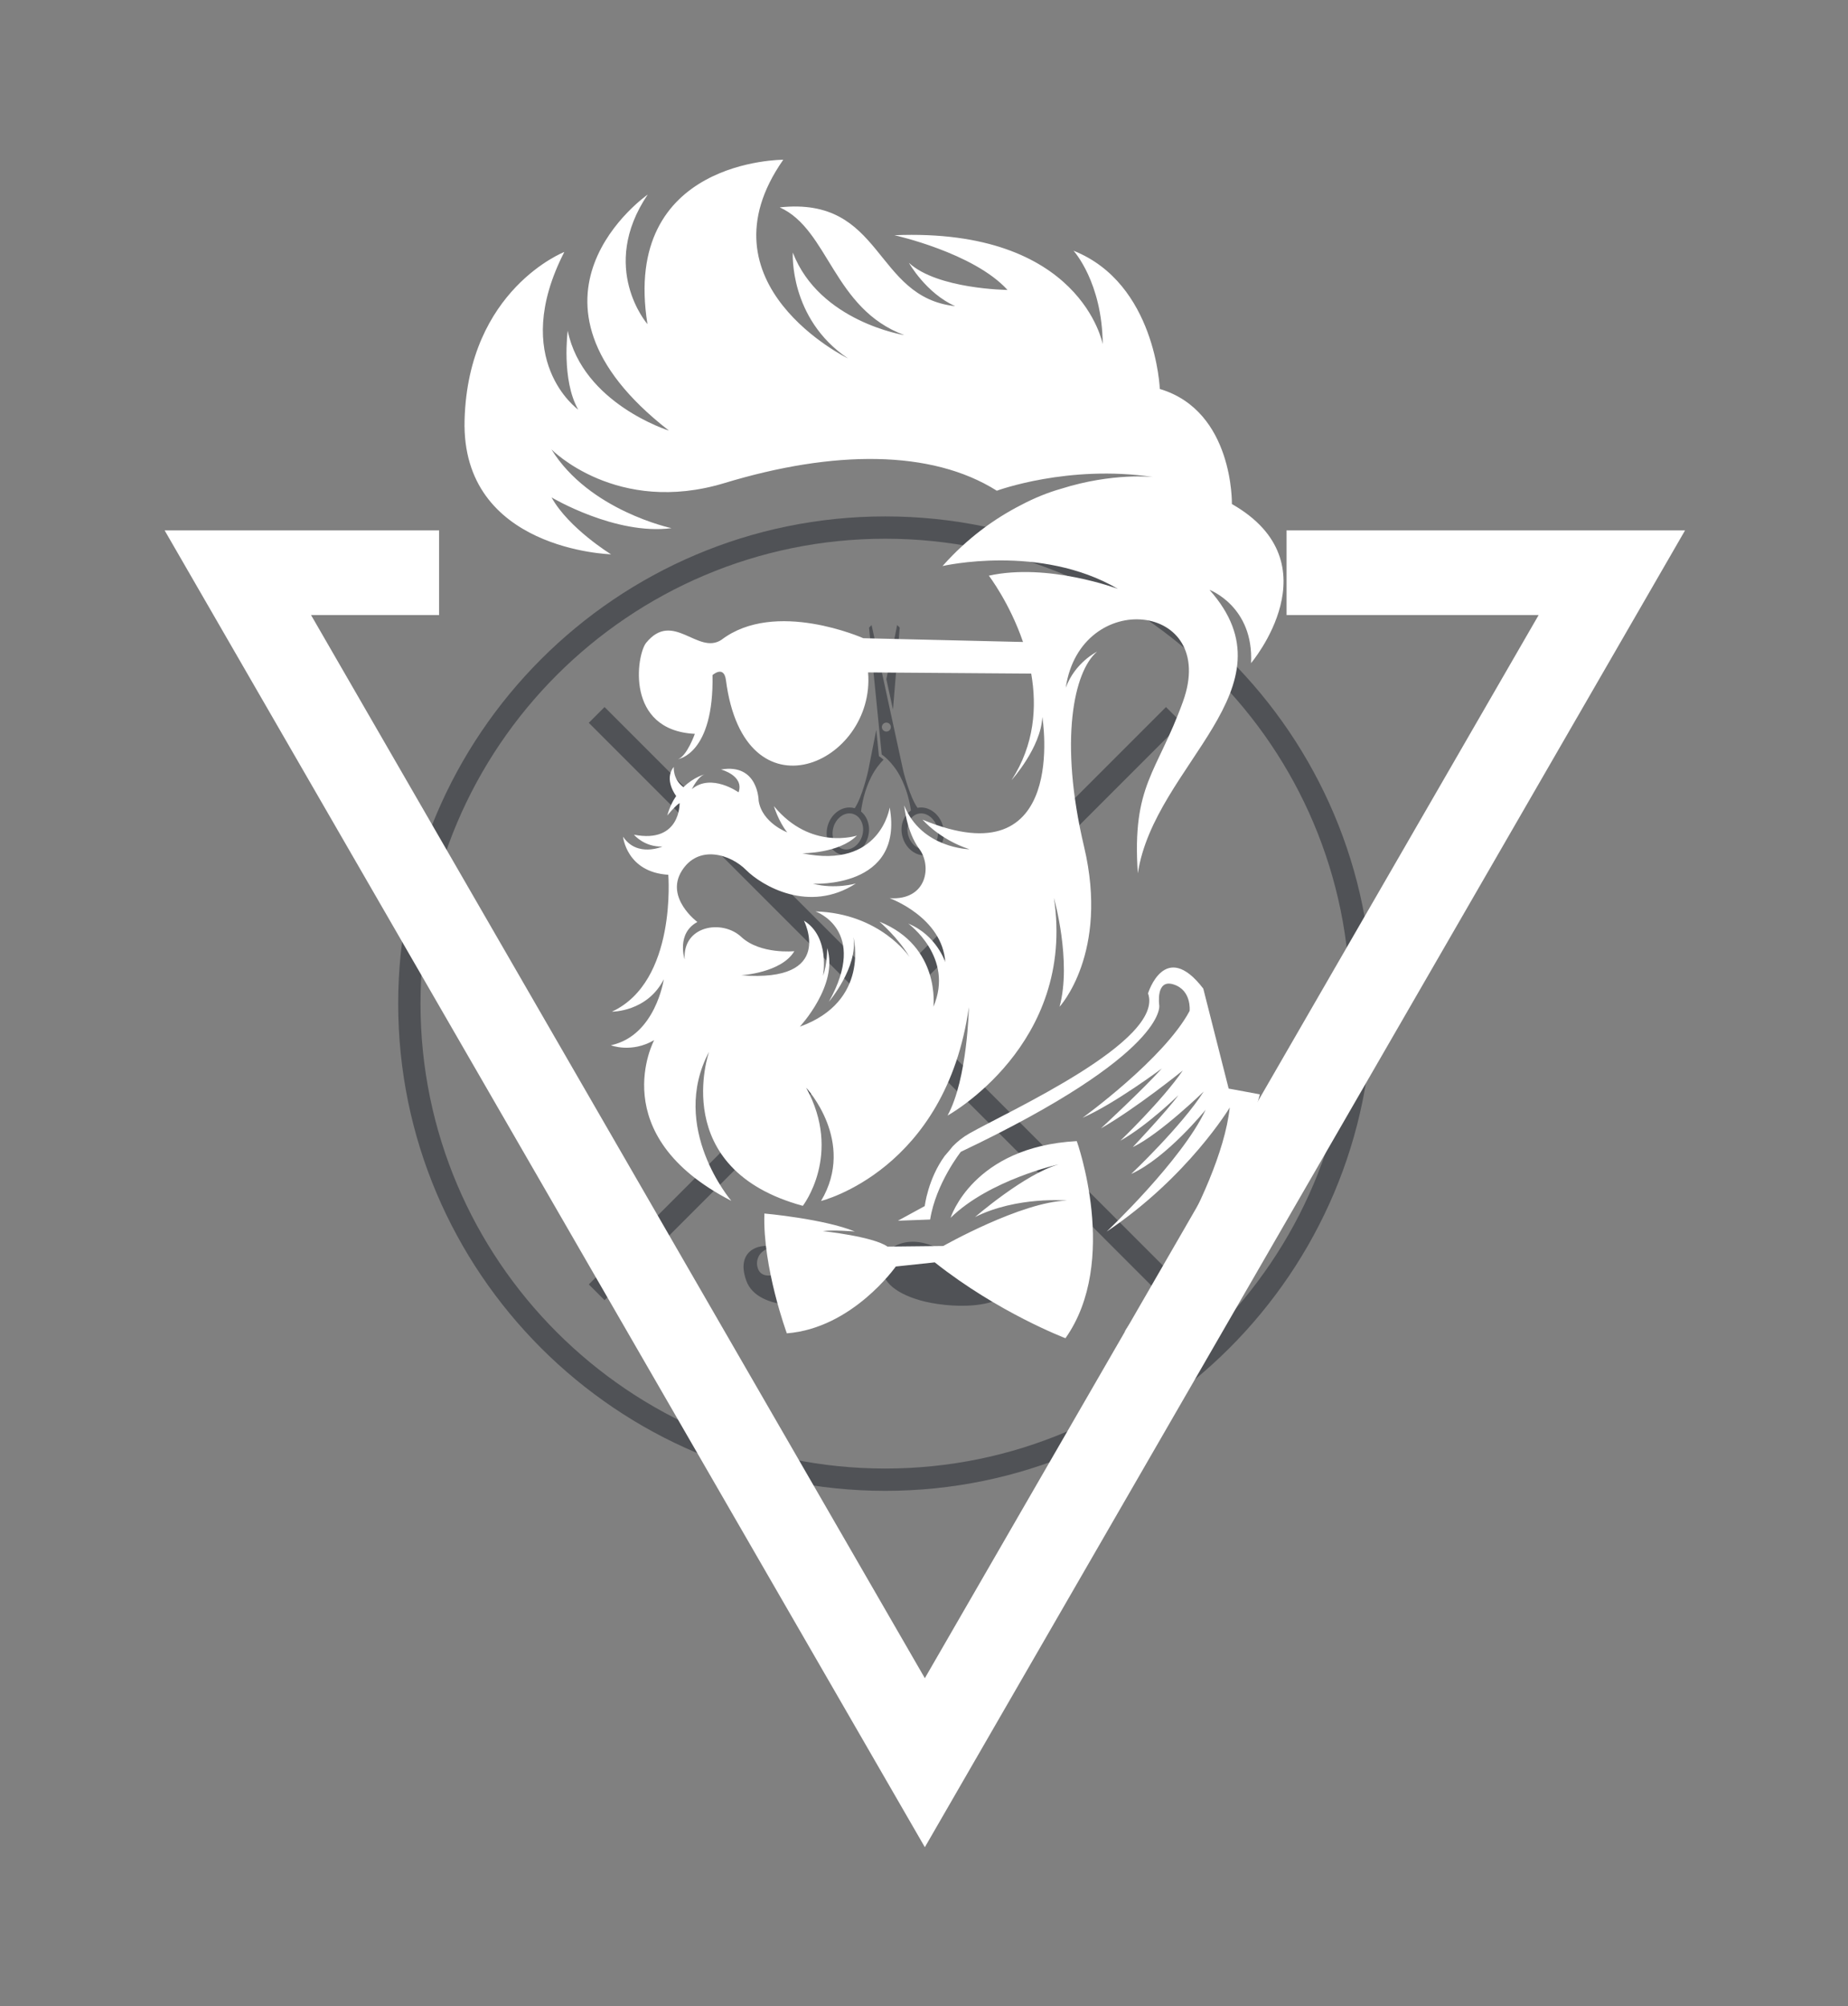 <svg xmlns="http://www.w3.org/2000/svg" xmlns:xlink="http://www.w3.org/1999/xlink" width="1161" zoomAndPan="magnify" viewBox="0 0 870.75 945" height="1260" preserveAspectRatio="xMidYMid meet" version="1.0"><rect x="0" y="0" width="870.75" height="945" fill="#808080" stroke="none"/><defs><clipPath id="fafc7f1445"><path d="M 187.629 243.266 L 646.629 243.266 L 646.629 702.266 L 187.629 702.266 Z M 187.629 243.266 " clip-rule="nonzero"/></clipPath><clipPath id="8909f4be30"><path d="M 218 75.195 L 605 75.195 L 605 569 L 218 569 Z M 218 75.195 " clip-rule="nonzero"/></clipPath><clipPath id="eb88e0cd77"><path d="M 77 249 L 794 249 L 794 870.195 L 77 870.195 Z M 77 249 " clip-rule="nonzero"/></clipPath></defs><g clip-path="url(#fafc7f1445)"><path fill="#505256" d="M 417.125 253.77 C 296.375 253.77 198.133 352.012 198.133 472.766 C 198.133 593.52 296.375 691.762 417.125 691.762 C 537.883 691.762 636.125 593.52 636.125 472.766 C 636.125 352.012 537.883 253.77 417.125 253.77 Z M 417.125 702.27 C 290.578 702.27 187.621 599.312 187.621 472.766 C 187.621 346.215 290.578 243.262 417.125 243.262 C 543.676 243.262 646.633 346.215 646.633 472.766 C 646.633 599.312 543.676 702.27 417.125 702.27 " fill-opacity="1" fill-rule="nonzero"/></g><path fill="#505256" d="M 415.543 594.441 C 416.285 588.406 427.973 579.195 445.055 589.766 C 455.508 596.367 471.957 606.727 474.211 596.645 C 475.172 592.348 472.012 587.293 465.406 587.844 C 471.184 585.09 484.973 587.789 479.438 603.242 C 474.012 618.379 445.422 615.906 433.781 612.594 C 420.852 608.922 414.52 602.777 415.543 594.441 " fill-opacity="1" fill-rule="nonzero"/><path fill="#505256" d="M 415.523 594.441 C 414.781 588.406 403.094 579.195 386.008 589.766 C 375.559 596.367 359.109 606.727 356.855 596.645 C 355.895 592.348 359.055 587.293 365.656 587.844 C 359.879 585.09 346.09 587.789 351.629 603.242 C 357.051 618.379 385.641 615.906 397.285 612.594 C 410.211 608.922 416.543 602.777 415.523 594.441 " fill-opacity="1" fill-rule="nonzero"/><path fill="#505256" d="M 405.949 387.109 C 406.816 389.07 406.934 391.387 406.273 393.637 C 405.613 395.887 404.262 397.777 402.473 398.961 C 400.754 400.098 398.836 400.434 397.066 399.914 C 393.324 398.82 391.371 394.215 392.707 389.66 C 393.852 385.77 397.027 383.148 400.258 383.148 C 400.262 383.148 400.262 383.148 400.266 383.148 C 400.816 383.148 401.371 383.223 401.914 383.387 C 403.297 383.793 404.477 384.688 405.32 385.961 C 405.559 386.316 405.77 386.699 405.949 387.109 Z M 414.137 356.203 L 412.898 343.82 L 409 363.422 C 409 363.422 406.297 375.395 402.723 380.723 C 402.715 380.719 402.711 380.711 402.703 380.711 C 401.898 380.477 401.086 380.363 400.281 380.363 C 395.828 380.363 391.527 383.77 390.031 388.875 C 388.262 394.906 391.066 401.059 396.281 402.586 C 397.086 402.82 397.906 402.938 398.734 402.938 C 400.535 402.938 402.352 402.383 404.008 401.285 C 406.348 399.742 408.105 397.305 408.945 394.422 C 409.793 391.539 409.633 388.547 408.5 385.977 C 407.836 384.477 406.879 383.223 405.707 382.285 C 406.172 378.422 407.387 372.074 410.539 365.887 C 412.406 362.219 414.609 359.566 416.301 357.852 C 415.34 357 414.707 356.578 414.691 356.57 L 414.137 356.203 " fill-opacity="1" fill-rule="nonzero"/><path fill="#505256" d="M 423.934 295.621 L 422.719 294.43 L 417.645 319.941 L 420.758 334.27 L 423.934 295.621 " fill-opacity="1" fill-rule="nonzero"/><path fill="#505256" d="M 437.195 399.914 C 435.43 400.434 433.504 400.098 431.789 398.961 C 429.996 397.777 428.648 395.887 427.988 393.637 C 427.328 391.387 427.441 389.07 428.312 387.109 C 428.641 386.371 429.066 385.711 429.57 385.156 C 430.324 384.309 431.277 383.695 432.348 383.387 C 432.895 383.223 433.449 383.148 434.004 383.148 L 434.07 383.148 C 437.273 383.184 440.422 385.797 441.555 389.66 C 442.891 394.215 440.934 398.82 437.195 399.914 Z M 417.645 344.609 C 416.477 344.609 415.531 343.664 415.531 342.496 C 415.531 341.332 416.477 340.383 417.645 340.383 C 418.812 340.383 419.762 341.332 419.762 342.496 C 419.762 343.664 418.812 344.609 417.645 344.609 Z M 444.23 388.875 C 442.539 383.137 437.316 379.539 432.32 380.527 C 428.59 375.359 425.609 363.164 425.609 363.164 L 410.68 294.43 L 409.484 295.648 L 415.453 355.402 C 415.453 355.402 420.383 358.637 424.121 365.656 C 427.336 371.703 428.672 377.934 429.215 381.805 C 427.742 382.773 426.551 384.199 425.766 385.977 C 424.625 388.547 424.469 391.539 425.316 394.422 C 426.16 397.305 427.91 399.742 430.254 401.285 C 431.91 402.383 433.723 402.938 435.531 402.938 C 436.355 402.938 437.176 402.82 437.98 402.586 C 442.141 401.367 444.758 397.215 444.758 392.527 C 444.758 391.332 444.586 390.102 444.23 388.875 " fill-opacity="1" fill-rule="nonzero"/><path fill="#505256" d="M 284.859 612.465 L 277.43 605.035 L 549.398 333.062 L 556.832 340.492 L 284.859 612.465 " fill-opacity="1" fill-rule="nonzero"/><path fill="#505256" d="M 549.398 612.465 L 277.43 340.492 L 284.859 333.062 L 556.832 605.035 L 549.398 612.465 " fill-opacity="1" fill-rule="nonzero"/><g clip-path="url(#8909f4be30)"><path fill="#ffffff" d="M 536.125 411.371 C 543.926 360.117 611.219 324.273 569.887 277.848 C 569.887 277.848 590.789 285.625 589.484 312.363 C 589.484 312.363 629.312 265.312 580.449 237.426 C 580.449 237.426 581.348 193.629 546.488 183.227 C 546.488 183.227 544.621 133.52 505.828 118.105 C 505.828 118.105 519.359 132.844 519.586 162.168 C 519.586 162.168 509.516 107.184 421.434 110.801 C 421.434 110.801 458.742 119.027 474.723 136.574 C 474.723 136.574 441.727 136.238 428.266 123.812 C 428.266 123.812 436.312 138.125 450.066 144.215 C 411.453 140.035 416.465 92.441 367.379 97.68 C 390.484 107.992 392.551 145.543 426.129 157.855 C 426.129 157.855 386.145 151.586 373.559 118.98 C 373.559 118.98 371.672 150.035 399.562 168.844 C 399.562 168.844 327.977 133.926 369.062 75.254 C 369.062 75.254 292.645 74.914 305.074 152.688 C 305.074 152.688 281.926 126.172 305.188 91.656 C 305.188 91.656 234.996 140.484 315.188 202.844 C 315.188 202.844 274.621 190.191 267.496 155.789 C 267.496 155.789 264.438 178.867 272.438 192.953 C 272.438 192.953 239.805 169.652 265.898 118.688 C 265.898 118.688 220.633 136.352 218.902 197.785 C 217.195 259.266 287.902 261.109 287.902 261.109 C 287.902 261.109 267.945 248.863 259.875 234.301 C 259.875 234.301 289.969 252.254 316.402 248.793 C 316.402 248.793 277.633 240.57 259.832 211.695 C 259.832 211.695 290.512 242.996 341.484 227.516 C 392.461 212.055 438.785 211.652 469.688 231.156 C 469.688 231.156 503.199 218.73 543.387 224.707 C 543.387 224.707 524.348 222.527 499.965 230.234 C 493.961 231.941 487.512 234.48 480.793 238.055 C 468.52 244.367 455.82 253.469 444.109 266.637 C 444.109 266.637 490.074 255.984 526.754 277.398 C 526.754 277.398 493.871 265.02 465.934 271.176 C 465.934 271.176 475.758 284.008 482.027 302.41 L 406.777 300.637 C 406.777 300.637 365.242 282.117 339.957 301.375 C 328.832 308.746 317.098 287.289 304.445 302.816 C 299.926 308.41 294.441 344.004 327.395 345.688 C 327.395 345.688 323.707 356.137 319.527 357.574 C 319.527 357.574 336.43 355.215 335.73 318.004 C 335.73 318.004 341.102 313.172 342.047 320.363 C 350.723 387.508 412.598 359.711 409.027 316.746 L 485.895 317.309 C 488.613 332.969 487.445 350.746 476.633 367.484 C 476.633 367.484 490.477 352.184 491.129 337.734 C 491.129 337.734 503.895 414.832 434.691 386.113 C 434.691 386.113 442.648 395.438 456.809 400.047 C 456.809 400.047 434.242 399.688 426.039 379.395 C 426.039 379.395 427.141 391.867 433.141 399.867 C 439.145 407.867 436.895 424.246 419.184 423.102 C 419.184 423.102 444.02 432.023 445.414 453.301 C 445.414 453.301 441.348 440.539 427.973 435.078 C 427.973 435.078 449.84 450.941 439.797 474.246 C 439.797 474.246 443.348 445.82 414.398 434.156 C 414.398 434.156 423.254 441.75 428.578 450.828 C 428.578 450.828 414.891 430.246 384.234 429.324 C 384.234 429.324 409.496 438.066 390.551 471.887 C 390.551 471.887 404.395 455.617 402.102 441.391 C 402.102 441.391 410.148 471.66 376.863 483.613 C 376.863 483.613 395.27 463.887 389.742 446.582 C 389.742 446.582 389.852 454.223 387.785 459.684 C 387.785 459.684 391.27 441.348 378.797 433.684 C 378.797 433.684 393.965 462.965 349.219 459.414 C 349.219 459.414 368.188 458.312 374.277 448.066 C 374.277 448.066 358.254 449.684 349.285 441.348 C 340.34 432.941 321.551 435.934 322.605 451.93 C 322.605 451.93 318.539 439.73 328.586 434.312 C 328.586 434.312 313.324 422.988 321.211 410.27 C 329.102 397.617 344.25 402.449 351.555 409.82 C 358.902 417.191 381.246 430.473 403.293 416.156 C 403.293 416.156 393.605 419.035 383.02 416.27 C 383.02 416.27 426.039 418.785 419.207 380.363 C 419.207 380.363 414.891 409.641 377.984 401.934 C 377.984 401.934 395.293 402.113 403.766 393.598 C 403.766 393.598 382.055 400.855 364.656 379.73 C 364.656 379.73 366.75 386.855 370.93 392.09 C 370.93 392.09 359.062 387.621 357.465 377.191 C 357.465 377.191 357.332 359.484 339.73 362.477 C 339.73 362.477 350.77 365.352 348.004 373.238 C 348.004 373.238 335.125 364.023 326 371.734 C 326 371.734 328.945 365.465 332.246 364.723 C 332.246 364.723 327.055 365.867 322.043 370.812 C 316.918 367.082 317.48 361.262 317.48 361.262 C 312.605 367.262 318.605 374.969 318.605 374.969 C 316.941 377.371 315.457 380.43 314.402 384.16 C 314.402 384.16 318.199 379.508 320.223 378.293 C 320.223 378.293 320.785 397.461 298.715 393.191 C 298.715 393.191 303.5 399.059 312.109 398.766 C 312.109 398.766 300.176 404.066 293.566 394.113 C 293.566 394.113 295.207 410.855 314.895 412.066 C 314.895 412.066 319.008 462.402 288.309 476.559 C 288.309 476.559 304.961 476.715 312.762 461.301 C 312.762 461.301 308.895 487.883 287.836 492.379 C 287.836 492.379 297.523 496.223 308.242 489.953 C 308.242 489.953 284.172 534.645 344.586 565.656 C 344.586 565.656 315.098 531.207 334.113 495.414 C 334.113 495.414 314.582 550.691 378.277 568.016 C 378.277 568.016 397.09 543.793 379.852 512.379 C 379.852 512.379 403.543 537.746 386.863 565.723 C 386.863 565.723 445.617 551.344 456.516 474.426 C 456.516 474.426 455.957 508.129 446.469 525.5 C 446.469 525.5 507.02 492.199 496.59 422.945 C 496.59 422.945 505.086 452.852 499.242 474.246 C 499.242 474.246 522.688 448.988 510.797 398.832 C 498.906 348.723 506.031 316.164 516.91 306.973 C 516.91 306.973 506.527 312.027 502.164 323.98 C 509.09 276.816 574.402 283.445 557.391 330.5 C 545.141 364.383 533.293 369.598 536.125 411.371 " fill-opacity="1" fill-rule="evenodd"/></g><path fill="#ffffff" d="M 546.219 473.547 C 546.219 473.547 550.465 496.109 452.719 542.578 C 452.719 542.578 440.984 557.43 438.266 574.465 L 423.094 575.027 L 435.727 568.129 C 435.727 568.129 437.211 555.363 445.145 544.488 C 446.402 543.051 447.641 541.613 448.852 540.062 C 451.078 537.746 453.664 535.68 456.695 533.949 C 474.879 523.613 548.871 490.289 540.938 467.93 C 540.938 467.93 548.848 442.09 566.965 465.684 L 578.922 512.781 L 593.621 515.5 C 593.621 515.5 577.977 579.52 529.723 627.43 C 529.723 627.43 574.898 563.363 579.438 521.703 C 579.438 521.703 559.793 554.441 521.449 580.148 C 521.449 580.148 557.031 546.488 568.086 522.738 C 568.086 522.738 549.926 545.297 533.004 553.004 C 533.004 553.004 556.715 530.555 567.168 514.176 C 567.168 514.176 546.422 534.355 533.746 540.355 C 533.746 540.355 550.578 522.512 555.23 515.906 C 555.23 515.906 540.801 530.105 527.879 537.344 C 527.879 537.344 547.566 518.488 557.32 504.266 C 557.32 504.266 535.43 521.996 518.73 531.547 C 518.73 531.547 538.621 513.141 547.453 503.301 C 547.453 503.301 525.203 519.93 510.102 526.535 C 510.102 526.535 548.512 498.762 560.535 476.199 C 560.535 476.199 561.594 466.492 552.984 463.727 C 544.398 460.965 546.219 473.547 546.219 473.547 Z M 418.172 587.227 L 444.449 586.938 C 444.449 586.938 481.262 566.059 502.75 565.543 C 502.75 565.543 479.332 563.363 459.438 573.297 C 459.438 573.297 482.902 552.938 498.883 548.465 C 498.883 548.465 466.273 555.703 447.91 573.656 C 447.91 573.656 458.316 540.176 507.359 537.523 C 507.359 537.523 527.676 594.082 502.031 630.371 C 502.031 630.371 470.406 618.395 440.445 594.645 L 422.082 596.598 C 422.082 596.598 401.699 625.652 370.75 628.078 C 370.75 628.078 359.309 597.07 360.164 571.633 C 360.32 571.633 388.348 574.172 402.777 580.105 C 402.777 580.105 392.215 579.227 387.695 579.926 C 387.695 579.926 411.477 582.441 418.172 587.227 " fill-opacity="1" fill-rule="evenodd"/><g clip-path="url(#eb88e0cd77)"><path fill="#ffffff" d="M 435.773 870.137 L 77.574 249.852 L 206.898 249.852 L 206.898 289.715 L 146.551 289.715 L 291.16 540.105 L 435.773 790.523 L 580.383 540.105 L 724.992 289.715 L 606.207 289.715 L 606.207 249.852 L 793.969 249.852 L 435.773 870.137 " fill-opacity="1" fill-rule="evenodd"/></g></svg>